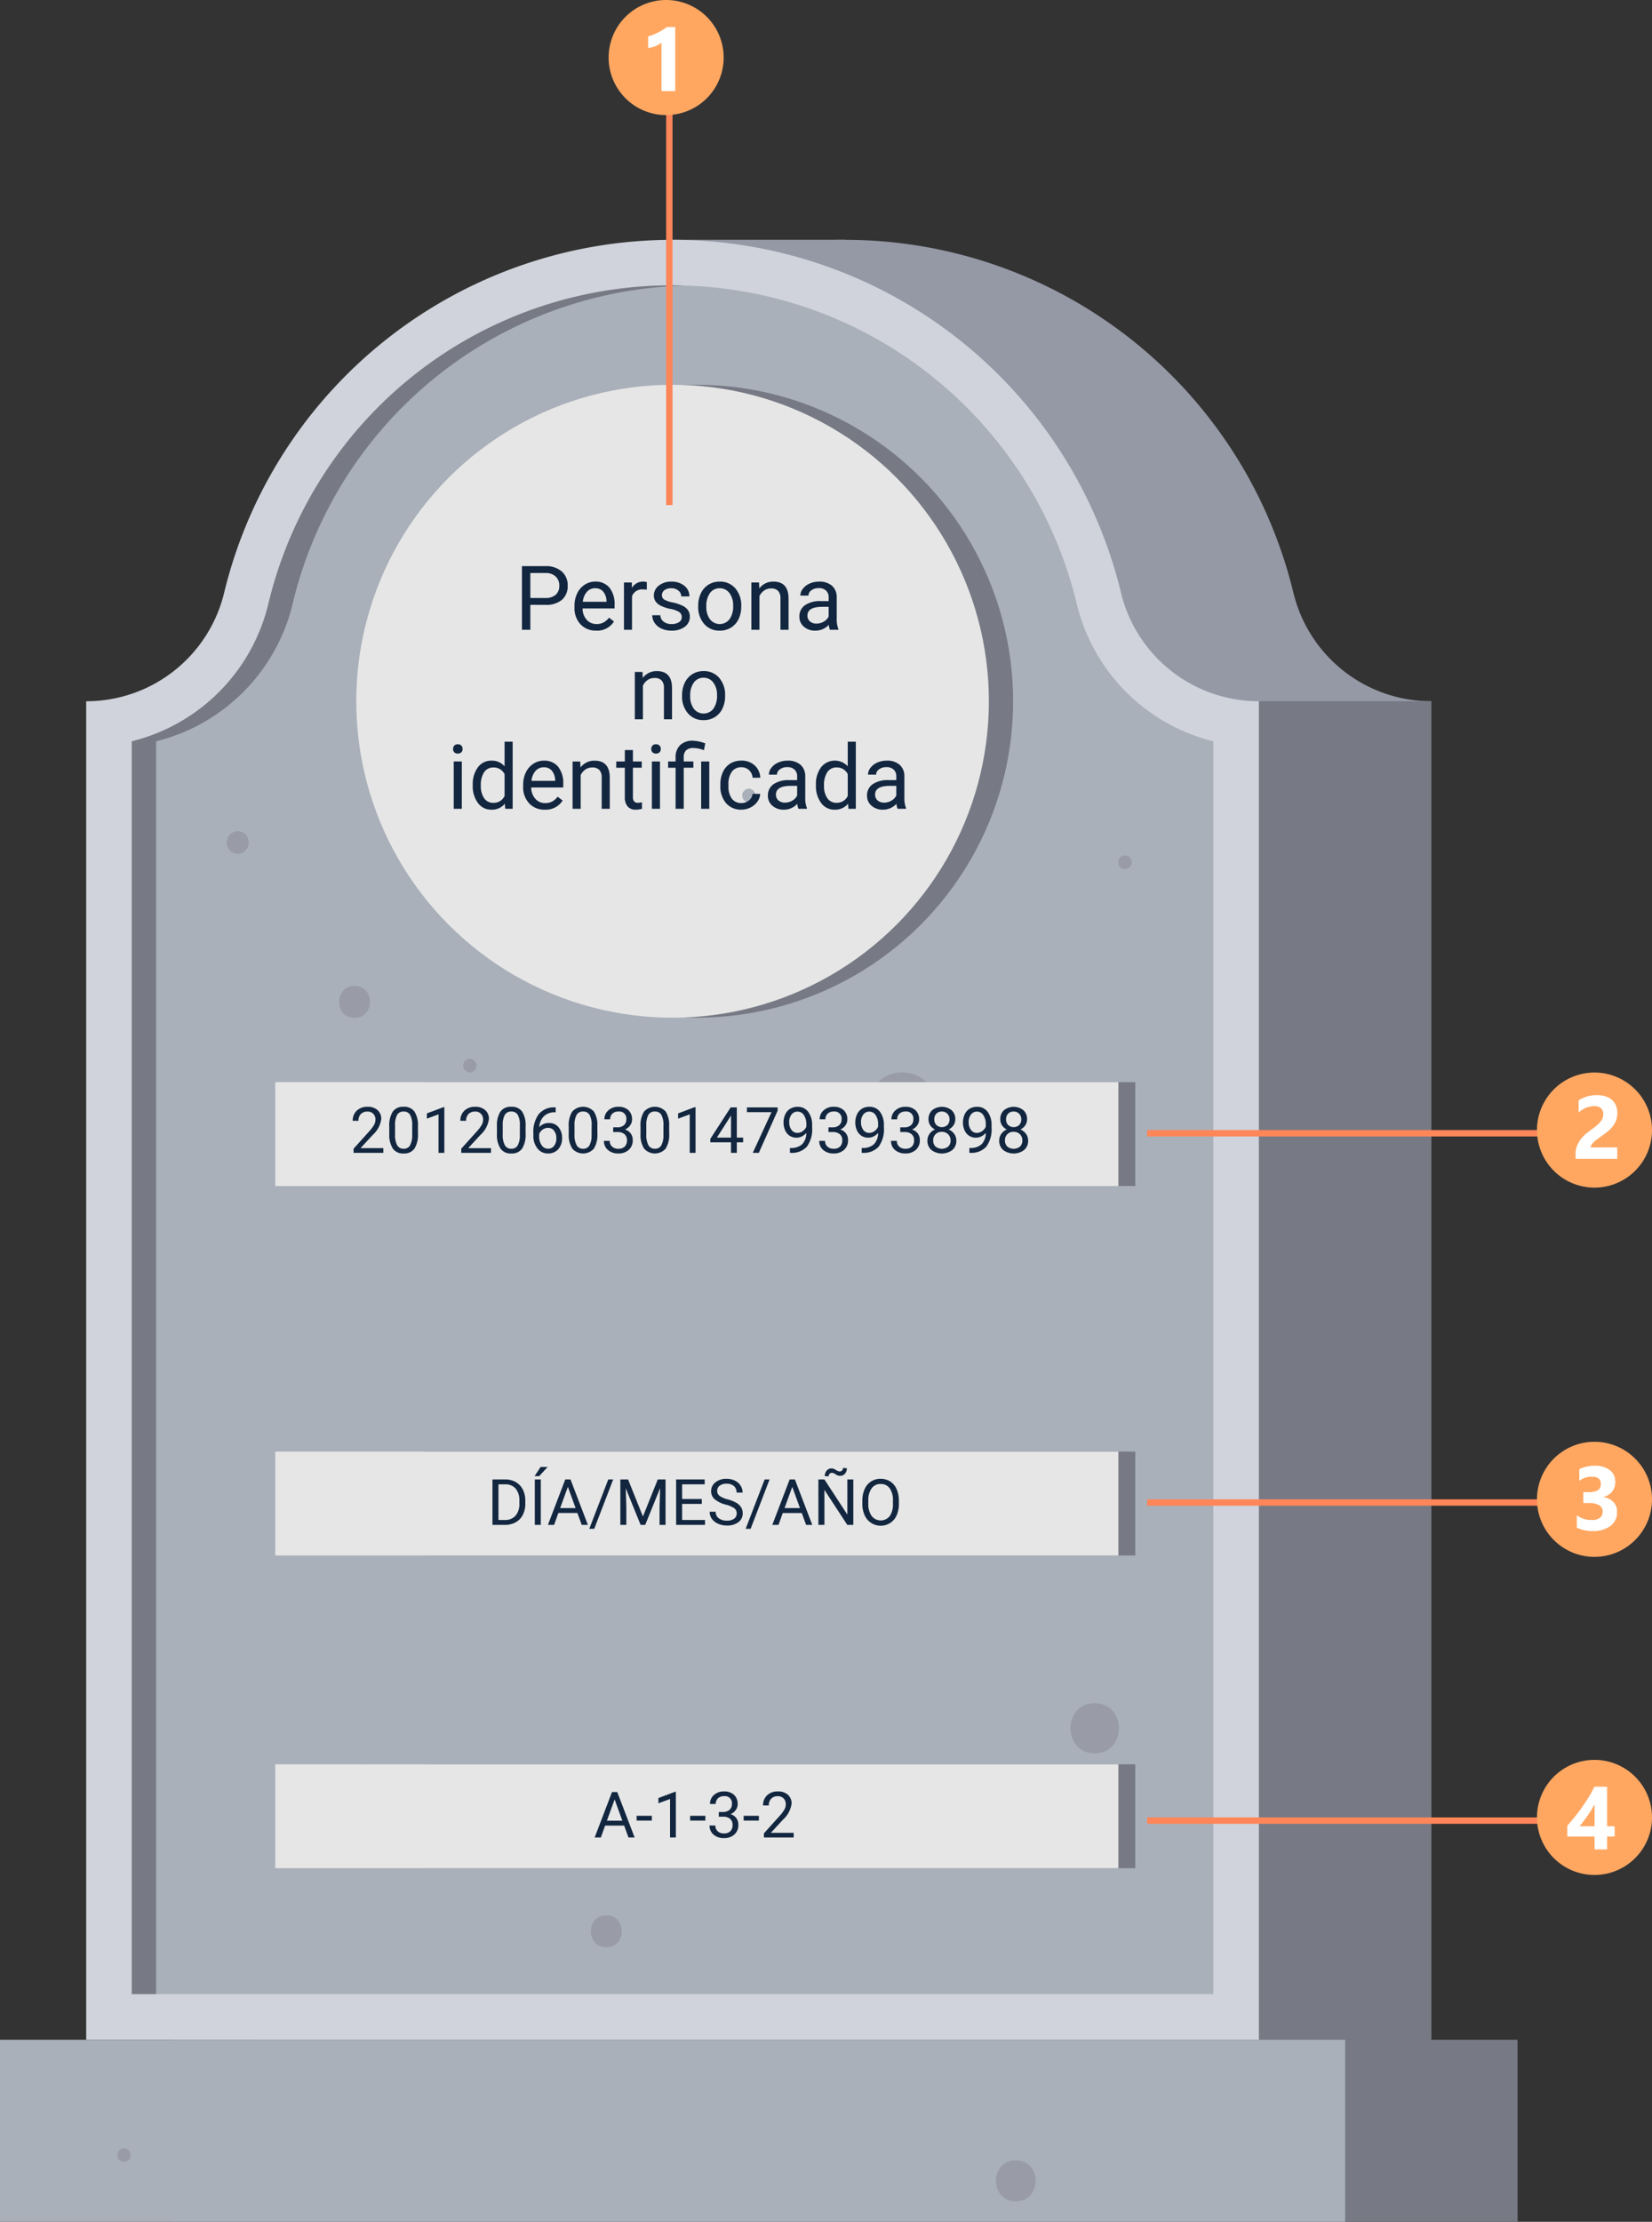 <svg xmlns="http://www.w3.org/2000/svg" width="258.5" height="347.499" viewBox="0 0 258.5 347.499">
  <rect x="0" y="0" width="258.5" height="347.499" fill="#333333" stroke="none"/>
  <g id="Grupo_70141" data-name="Grupo 70141" transform="translate(5431 8086.249)">
    <g id="Grupo_69603" data-name="Grupo 69603" transform="translate(-5779.267 -8294.325)">
      <g id="Grupo_69574" data-name="Grupo 69574" transform="translate(375.242 527.097)">
        <rect id="Rectángulo_5463" data-name="Rectángulo 5463" width="210.485" height="28.478" transform="translate(0)" fill="#777a85"/>
      </g>
      <g id="Grupo_69575" data-name="Grupo 69575" transform="translate(453.509 245.576)">
        <path id="Trazado_101954" data-name="Trazado 101954" d="M513.083,245.576H486.108v28.54h31.4Z" transform="translate(-486.108 -245.576)" fill="#9599a6"/>
      </g>
      <g id="Grupo_69576" data-name="Grupo 69576" transform="translate(388.73 245.576)">
        <path id="Trazado_101955" data-name="Trazado 101955" d="M584.773,317.752A22.182,22.182,0,0,1,563.191,300.8a72.2,72.2,0,0,0-140.347,0,22.181,22.181,0,0,1-21.581,16.954h0V527.1h183.51V317.752Z" transform="translate(-401.263 -245.576)" fill="#9599a6"/>
      </g>
      <g id="Grupo_69577" data-name="Grupo 69577" transform="translate(361.754 245.576)">
        <path id="Trazado_101956" data-name="Trazado 101956" d="M549.442,317.752A22.182,22.182,0,0,1,527.86,300.8a72.2,72.2,0,0,0-140.346,0,22.182,22.182,0,0,1-21.582,16.954h0V527.1h183.51V317.752Z" transform="translate(-365.932 -245.576)" fill="#d0d3db"/>
      </g>
      <g id="Grupo_69578" data-name="Grupo 69578" transform="translate(368.891 252.712)">
        <path id="Trazado_101957" data-name="Trazado 101957" d="M375.279,522.171V326.231a29.188,29.188,0,0,0,21.383-21.553,65.061,65.061,0,0,1,126.47,0,29.189,29.189,0,0,0,21.384,21.553v195.94Z" transform="translate(-375.279 -254.923)" fill="#a9b0ba"/>
      </g>
      <g id="Grupo_69579" data-name="Grupo 69579" transform="translate(407.812 268.257)">
        <circle id="Elipse_4640" data-name="Elipse 4640" cx="49.494" cy="49.494" r="49.494" transform="translate(0)" fill="#777a85"/>
      </g>
      <g id="Grupo_69580" data-name="Grupo 69580" transform="translate(404.015 268.258)">
        <circle id="Elipse_4641" data-name="Elipse 4641" cx="49.494" cy="49.494" r="49.494" transform="translate(0 0)" fill="#e6e6e6"/>
      </g>
      <g id="Grupo_69581" data-name="Grupo 69581" transform="translate(368.891 252.712)">
        <path id="Trazado_101958" data-name="Trazado 101958" d="M400.459,304.678A64.8,64.8,0,0,1,461.8,254.963c-.632-.018-1.263-.04-1.9-.04a64.82,64.82,0,0,0-63.235,49.755,29.188,29.188,0,0,1-21.383,21.553v195.94h3.8V326.231A29.188,29.188,0,0,0,400.459,304.678Z" transform="translate(-375.279 -254.923)" fill="#777a85"/>
      </g>
      <g id="Grupo_69582" data-name="Grupo 69582" transform="translate(545.264 317.752)">
        <rect id="Rectángulo_5464" data-name="Rectángulo 5464" width="26.975" height="209.345" transform="translate(0 0)" fill="#777a85"/>
      </g>
      <g id="Grupo_69583" data-name="Grupo 69583" transform="translate(348.267 527.097)">
        <rect id="Rectángulo_5465" data-name="Rectángulo 5465" width="210.485" height="28.478" fill="#a9b0ba"/>
      </g>
      <g id="Grupo_69585" data-name="Grupo 69585" transform="translate(414.703 435.11)">
        <rect id="Rectángulo_5467" data-name="Rectángulo 5467" width="111.207" height="16.248" transform="translate(0)" fill="#777a85"/>
      </g>
      <g id="Grupo_69587" data-name="Grupo 69587" transform="translate(391.337 435.111)">
        <rect id="Rectángulo_5469" data-name="Rectángulo 5469" width="131.931" height="16.248" transform="translate(0 0)" fill="#e6e6e6"/>
      </g>
      <g id="Grupo_69591" data-name="Grupo 69591" transform="translate(401.33 362.274)">
        <path id="Trazado_101959" data-name="Trazado 101959" d="M420.18,398.421c-3.214,0-3.22,5,0,5S423.4,398.421,420.18,398.421Z" transform="translate(-417.767 -398.421)" fill="#999ca6"/>
      </g>
      <g id="Grupo_69592" data-name="Grupo 69592" transform="translate(484.281 375.809)">
        <path id="Trazado_101960" data-name="Trazado 101960" d="M531.582,416.149c-6.888,0-6.9,10.705,0,10.705S538.481,416.149,531.582,416.149Z" transform="translate(-526.412 -416.149)" fill="#999ca6"/>
      </g>
      <g id="Grupo_69593" data-name="Grupo 69593" transform="translate(401.613 484.014)">
        <path id="Trazado_101961" data-name="Trazado 101961" d="M421.928,557.871c-5.051,0-5.06,7.85,0,7.85S426.988,557.871,421.928,557.871Z" transform="translate(-418.137 -557.871)" fill="#999ca6"/>
      </g>
      <g id="Grupo_69595" data-name="Grupo 69595" transform="translate(515.769 474.46)">
        <path id="Trazado_101963" data-name="Trazado 101963" d="M571.444,545.357c-5.051,0-5.059,7.85,0,7.85S576.5,545.357,571.444,545.357Z" transform="translate(-567.653 -545.357)" fill="#999ca6"/>
      </g>
      <g id="Grupo_69596" data-name="Grupo 69596" transform="translate(504.112 545.956)">
        <path id="Trazado_101964" data-name="Trazado 101964" d="M555.487,639c-4.133,0-4.14,6.423,0,6.423S559.627,639,555.487,639Z" transform="translate(-552.385 -638.999)" fill="#999ca6"/>
      </g>
      <g id="Grupo_69597" data-name="Grupo 69597" transform="translate(383.747 338.069)">
        <path id="Trazado_101965" data-name="Trazado 101965" d="M396.46,366.719a1.785,1.785,0,0,0,0,3.568A1.785,1.785,0,0,0,396.46,366.719Z" transform="translate(-394.737 -366.719)" fill="#999ca6"/>
      </g>
      <g id="Grupo_69598" data-name="Grupo 69598" transform="translate(440.726 507.64)">
        <path id="Trazado_101966" data-name="Trazado 101966" d="M471.778,588.815c-3.214,0-3.22,5,0,5S475,588.815,471.778,588.815Z" transform="translate(-469.365 -588.815)" fill="#999ca6"/>
      </g>
      <g id="Grupo_69599" data-name="Grupo 69599" transform="translate(366.637 544.063)">
        <path id="Trazado_101967" data-name="Trazado 101967" d="M373.362,636.519a1.071,1.071,0,0,0,0,2.141A1.071,1.071,0,0,0,373.362,636.519Z" transform="translate(-372.327 -636.519)" fill="#999ca6"/>
      </g>
      <g id="Grupo_69600" data-name="Grupo 69600" transform="translate(420.746 373.668)">
        <path id="Trazado_101968" data-name="Trazado 101968" d="M444.23,413.345a1.071,1.071,0,0,0,0,2.141A1.071,1.071,0,0,0,444.23,413.345Z" transform="translate(-443.196 -413.345)" fill="#999ca6"/>
      </g>
      <g id="Grupo_69601" data-name="Grupo 69601" transform="translate(464.412 331.426)">
        <path id="Trazado_101969" data-name="Trazado 101969" d="M501.422,358.018a1.071,1.071,0,0,0,0,2.141A1.071,1.071,0,0,0,501.422,358.018Z" transform="translate(-500.388 -358.018)" fill="#a9b0ba"/>
      </g>
      <g id="Grupo_69602" data-name="Grupo 69602" transform="translate(523.267 341.868)">
        <path id="Trazado_101970" data-name="Trazado 101970" d="M578.508,371.694a1.071,1.071,0,0,0,0,2.142A1.071,1.071,0,0,0,578.508,371.694Z" transform="translate(-577.473 -371.694)" fill="#999ca6"/>
      </g>
      <g id="Grupo_69605" data-name="Grupo 69605" transform="translate(414.703 484.015)">
        <rect id="Rectángulo_5467-2" data-name="Rectángulo 5467" width="111.207" height="16.248" transform="translate(0)" fill="#777a85"/>
      </g>
      <g id="Grupo_69604" data-name="Grupo 69604" transform="translate(391.337 484.015)">
        <rect id="Rectángulo_5469-2" data-name="Rectángulo 5469" width="131.931" height="16.248" transform="translate(0 0)" fill="#e6e6e6"/>
      </g>
      <g id="Grupo_69584" data-name="Grupo 69584" transform="translate(414.703 377.327)">
        <rect id="Rectángulo_5466" data-name="Rectángulo 5466" width="111.207" height="16.249" transform="translate(0)" fill="#777a85"/>
      </g>
      <g id="Grupo_69586" data-name="Grupo 69586" transform="translate(391.337 377.327)">
        <rect id="Rectángulo_5468" data-name="Rectángulo 5468" width="131.931" height="16.249" transform="translate(0 0)" fill="#e6e6e6"/>
      </g>
    </g>
    <path id="Trazado_104534" data-name="Trazado 104534" d="M21.248,9.1V13H19.935V3.047h3.671a3.688,3.688,0,0,1,2.56.834,2.827,2.827,0,0,1,.926,2.208,2.79,2.79,0,0,1-.906,2.232,3.853,3.853,0,0,1-2.594.783Zm0-1.073h2.358a2.358,2.358,0,0,0,1.613-.5A1.815,1.815,0,0,0,25.78,6.1a1.876,1.876,0,0,0-.561-1.424,2.209,2.209,0,0,0-1.538-.555H21.248Zm10.3,5.106a3.232,3.232,0,0,1-2.447-.988,3.666,3.666,0,0,1-.943-2.642V9.274a4.438,4.438,0,0,1,.42-1.965,3.28,3.28,0,0,1,1.176-1.354,2.956,2.956,0,0,1,1.637-.489,2.77,2.77,0,0,1,2.242.95,4.114,4.114,0,0,1,.8,2.721v.526H29.423a2.629,2.629,0,0,0,.639,1.767,2.009,2.009,0,0,0,1.555.673,2.2,2.2,0,0,0,1.135-.273,2.851,2.851,0,0,0,.813-.725l.772.6A3.106,3.106,0,0,1,31.549,13.137Zm-.157-6.631a1.687,1.687,0,0,0-1.285.557,2.708,2.708,0,0,0-.643,1.562h3.705v-.1a2.409,2.409,0,0,0-.52-1.494A1.588,1.588,0,0,0,31.392,6.506Zm8.08.232a3.79,3.79,0,0,0-.622-.048,1.667,1.667,0,0,0-1.688,1.06V13H35.9V5.6h1.23l.021.854a1.969,1.969,0,0,1,1.764-.991,1.292,1.292,0,0,1,.561.1Zm5.469,4.3a.931.931,0,0,0-.386-.8,3.718,3.718,0,0,0-1.347-.489,6.367,6.367,0,0,1-1.524-.492,2.169,2.169,0,0,1-.834-.684,1.635,1.635,0,0,1-.27-.943A1.919,1.919,0,0,1,41.349,6.1a3,3,0,0,1,1.965-.629,3.091,3.091,0,0,1,2.041.649,2.063,2.063,0,0,1,.783,1.661H44.866a1.142,1.142,0,0,0-.441-.9,1.652,1.652,0,0,0-1.111-.376,1.729,1.729,0,0,0-1.08.3.947.947,0,0,0-.39.786.767.767,0,0,0,.362.69,4.458,4.458,0,0,0,1.309.444,6.821,6.821,0,0,1,1.535.506,2.239,2.239,0,0,1,.872.708,1.74,1.74,0,0,1,.284,1.008,1.893,1.893,0,0,1-.793,1.589,3.326,3.326,0,0,1-2.058.6,3.725,3.725,0,0,1-1.572-.314,2.557,2.557,0,0,1-1.07-.878,2.117,2.117,0,0,1-.386-1.22h1.265a1.309,1.309,0,0,0,.509,1.008,1.976,1.976,0,0,0,1.254.373,2.039,2.039,0,0,0,1.152-.291A.893.893,0,0,0,44.941,11.038Zm2.577-1.8a4.369,4.369,0,0,1,.427-1.955,3.187,3.187,0,0,1,1.189-1.34,3.238,3.238,0,0,1,1.74-.472,3.119,3.119,0,0,1,2.444,1.046,4.024,4.024,0,0,1,.933,2.782v.089a4.407,4.407,0,0,1-.414,1.938,3.14,3.14,0,0,1-1.183,1.336,3.275,3.275,0,0,1-1.767.479,3.111,3.111,0,0,1-2.437-1.046,4,4,0,0,1-.933-2.769Zm1.271.15a3.164,3.164,0,0,0,.571,1.976,1.934,1.934,0,0,0,3.059-.01,3.46,3.46,0,0,0,.567-2.116,3.159,3.159,0,0,0-.578-1.972,1.836,1.836,0,0,0-1.535-.755,1.816,1.816,0,0,0-1.511.745A3.435,3.435,0,0,0,48.79,9.384ZM57.034,5.6l.041.93A2.7,2.7,0,0,1,59.29,5.467q2.345,0,2.365,2.646V13H60.39V8.105a1.7,1.7,0,0,0-.366-1.183,1.466,1.466,0,0,0-1.118-.383,1.825,1.825,0,0,0-1.08.328,2.228,2.228,0,0,0-.725.861V13H55.837V5.6ZM68.128,13a2.657,2.657,0,0,1-.178-.779,2.822,2.822,0,0,1-2.105.916,2.611,2.611,0,0,1-1.794-.619,2,2,0,0,1-.7-1.569,2.091,2.091,0,0,1,.878-1.794A4.141,4.141,0,0,1,66.7,8.516h1.23V7.935a1.42,1.42,0,0,0-.4-1.056,1.593,1.593,0,0,0-1.169-.393,1.844,1.844,0,0,0-1.135.342,1.007,1.007,0,0,0-.458.827H63.5a1.745,1.745,0,0,1,.393-1.07,2.683,2.683,0,0,1,1.066-.817,3.588,3.588,0,0,1,1.48-.3,2.924,2.924,0,0,1,2,.639,2.306,2.306,0,0,1,.752,1.76v3.4a4.162,4.162,0,0,0,.26,1.62V13Zm-2.1-.964a2.223,2.223,0,0,0,1.128-.308,1.861,1.861,0,0,0,.772-.8V9.411h-.991q-2.324,0-2.324,1.36a1.151,1.151,0,0,0,.4.93A1.524,1.524,0,0,0,66.03,12.036ZM38.8,19.6l.041.93a2.7,2.7,0,0,1,2.215-1.066q2.345,0,2.365,2.646V27H42.155V22.105a1.7,1.7,0,0,0-.366-1.183,1.466,1.466,0,0,0-1.118-.383,1.825,1.825,0,0,0-1.08.328,2.228,2.228,0,0,0-.725.861V27H37.6V19.6Zm6.193,3.63a4.369,4.369,0,0,1,.427-1.955,3.187,3.187,0,0,1,1.189-1.34,3.238,3.238,0,0,1,1.74-.472,3.119,3.119,0,0,1,2.444,1.046,4.024,4.024,0,0,1,.933,2.782v.089a4.407,4.407,0,0,1-.414,1.938,3.14,3.14,0,0,1-1.183,1.336,3.275,3.275,0,0,1-1.767.479,3.111,3.111,0,0,1-2.437-1.046,4,4,0,0,1-.933-2.769Zm1.271.15a3.164,3.164,0,0,0,.571,1.976,1.934,1.934,0,0,0,3.059-.01,3.46,3.46,0,0,0,.567-2.116,3.159,3.159,0,0,0-.578-1.972,1.836,1.836,0,0,0-1.535-.755,1.816,1.816,0,0,0-1.511.745A3.434,3.434,0,0,0,46.264,23.384ZM10.525,41H9.261V33.6h1.265ZM9.158,31.642a.755.755,0,0,1,.188-.52A.706.706,0,0,1,9.9,30.91a.717.717,0,0,1,.561.212.747.747,0,0,1,.191.52.722.722,0,0,1-.191.513.73.73,0,0,1-.561.205.718.718,0,0,1-.557-.205A.73.73,0,0,1,9.158,31.642Zm3.083,5.6a4.333,4.333,0,0,1,.807-2.738,2.551,2.551,0,0,1,2.112-1.036,2.565,2.565,0,0,1,2.058.889V30.5h1.265V41H17.32l-.062-.793a2.575,2.575,0,0,1-2.112.93,2.526,2.526,0,0,1-2.1-1.053,4.382,4.382,0,0,1-.81-2.748Zm1.265.144a3.281,3.281,0,0,0,.52,1.969,1.68,1.68,0,0,0,1.436.711,1.845,1.845,0,0,0,1.757-1.08v-3.4a1.859,1.859,0,0,0-1.743-1.046,1.687,1.687,0,0,0-1.449.718A3.612,3.612,0,0,0,13.506,37.384Zm10.008,3.753a3.232,3.232,0,0,1-2.447-.988,3.666,3.666,0,0,1-.943-2.642v-.232a4.438,4.438,0,0,1,.42-1.965,3.28,3.28,0,0,1,1.176-1.354,2.956,2.956,0,0,1,1.637-.489,2.77,2.77,0,0,1,2.242.95,4.114,4.114,0,0,1,.8,2.721v.526H21.388a2.629,2.629,0,0,0,.639,1.767,2.009,2.009,0,0,0,1.555.673,2.2,2.2,0,0,0,1.135-.273,2.851,2.851,0,0,0,.813-.725l.772.6A3.106,3.106,0,0,1,23.514,41.137Zm-.157-6.631a1.687,1.687,0,0,0-1.285.557,2.708,2.708,0,0,0-.643,1.562h3.705v-.1a2.409,2.409,0,0,0-.52-1.494A1.588,1.588,0,0,0,23.356,34.506Zm5.7-.9.041.93a2.7,2.7,0,0,1,2.215-1.066q2.345,0,2.365,2.646V41H32.414V36.105a1.7,1.7,0,0,0-.366-1.183,1.466,1.466,0,0,0-1.118-.383,1.825,1.825,0,0,0-1.08.328,2.228,2.228,0,0,0-.725.861V41H27.861V33.6ZM37.3,31.813V33.6h1.381v.978H37.3v4.593a1.027,1.027,0,0,0,.185.667.777.777,0,0,0,.629.222,3.062,3.062,0,0,0,.6-.082V41a3.688,3.688,0,0,1-.971.136,1.575,1.575,0,0,1-1.278-.513,2.2,2.2,0,0,1-.431-1.456V34.581H34.69V33.6h1.347V31.813ZM41.533,41H40.269V33.6h1.265Zm-1.367-9.358a.755.755,0,0,1,.188-.52.706.706,0,0,1,.557-.212.717.717,0,0,1,.561.212.747.747,0,0,1,.191.52.722.722,0,0,1-.191.513.73.73,0,0,1-.561.205.718.718,0,0,1-.557-.205A.73.73,0,0,1,40.166,31.642ZM43.98,41V34.581H42.812V33.6H43.98v-.629a2.57,2.57,0,0,1,.708-1.928,2.744,2.744,0,0,1,2-.69,6.021,6.021,0,0,1,1.935.417L48.41,31.84a4.382,4.382,0,0,0-1.627-.342,1.592,1.592,0,0,0-1.172.366,1.508,1.508,0,0,0-.359,1.1V33.6h1.511v.978H45.252V41Zm5.271,0H47.979V33.6h1.271Zm5.024-.9a1.822,1.822,0,0,0,1.183-.41,1.443,1.443,0,0,0,.561-1.025h1.2a2.293,2.293,0,0,1-.437,1.21,2.881,2.881,0,0,1-1.077.916,3.107,3.107,0,0,1-1.425.342,3.047,3.047,0,0,1-2.4-1.008,4.016,4.016,0,0,1-.892-2.758v-.212a4.453,4.453,0,0,1,.4-1.921,3.02,3.02,0,0,1,1.138-1.306,3.233,3.233,0,0,1,1.753-.465,2.966,2.966,0,0,1,2.068.745,2.663,2.663,0,0,1,.878,1.935h-1.2a1.743,1.743,0,0,0-.543-1.179,1.691,1.691,0,0,0-1.207-.461,1.77,1.77,0,0,0-1.494.694,3.259,3.259,0,0,0-.53,2.006v.239a3.194,3.194,0,0,0,.526,1.969A1.779,1.779,0,0,0,54.275,40.1ZM63.2,41a2.657,2.657,0,0,1-.178-.779,2.822,2.822,0,0,1-2.105.916,2.611,2.611,0,0,1-1.794-.619,2,2,0,0,1-.7-1.569,2.091,2.091,0,0,1,.878-1.794,4.142,4.142,0,0,1,2.471-.639H63v-.581a1.42,1.42,0,0,0-.4-1.056,1.593,1.593,0,0,0-1.169-.393,1.844,1.844,0,0,0-1.135.342,1.007,1.007,0,0,0-.458.827H58.575a1.745,1.745,0,0,1,.393-1.07,2.683,2.683,0,0,1,1.066-.817,3.588,3.588,0,0,1,1.48-.3,2.924,2.924,0,0,1,2,.639,2.306,2.306,0,0,1,.752,1.76v3.4a4.162,4.162,0,0,0,.26,1.62V41Zm-2.1-.964a2.223,2.223,0,0,0,1.128-.308,1.861,1.861,0,0,0,.772-.8V37.411h-.991q-2.324,0-2.324,1.36a1.151,1.151,0,0,0,.4.93A1.524,1.524,0,0,0,61.1,40.036Zm4.84-2.8a4.333,4.333,0,0,1,.807-2.738,2.745,2.745,0,0,1,4.17-.147V30.5h1.265V41H71.023l-.062-.793a2.575,2.575,0,0,1-2.112.93,2.526,2.526,0,0,1-2.1-1.053,4.382,4.382,0,0,1-.81-2.748Zm1.265.144a3.281,3.281,0,0,0,.52,1.969,1.68,1.68,0,0,0,1.436.711,1.845,1.845,0,0,0,1.757-1.08v-3.4a1.859,1.859,0,0,0-1.743-1.046,1.687,1.687,0,0,0-1.449.718A3.612,3.612,0,0,0,67.209,37.384ZM78.714,41a2.657,2.657,0,0,1-.178-.779,2.822,2.822,0,0,1-2.105.916,2.611,2.611,0,0,1-1.794-.619,2,2,0,0,1-.7-1.569,2.091,2.091,0,0,1,.878-1.794,4.142,4.142,0,0,1,2.471-.639h1.23v-.581a1.42,1.42,0,0,0-.4-1.056,1.593,1.593,0,0,0-1.169-.393,1.844,1.844,0,0,0-1.135.342,1.007,1.007,0,0,0-.458.827H74.086a1.745,1.745,0,0,1,.393-1.07,2.683,2.683,0,0,1,1.066-.817,3.588,3.588,0,0,1,1.48-.3,2.924,2.924,0,0,1,2,.639,2.306,2.306,0,0,1,.752,1.76v3.4a4.162,4.162,0,0,0,.26,1.62V41Zm-2.1-.964a2.223,2.223,0,0,0,1.128-.308,1.861,1.861,0,0,0,.772-.8V37.411h-.991q-2.324,0-2.324,1.36a1.151,1.151,0,0,0,.4.93A1.524,1.524,0,0,0,76.615,40.036Z" transform="translate(-5369.264 -8000.75)" fill="#12263f"/>
    <path id="Trazado_104539" data-name="Trazado 104539" d="M24.323,10V2.891H26.33a3.231,3.231,0,0,1,1.641.41,2.774,2.774,0,0,1,1.1,1.167,3.8,3.8,0,0,1,.393,1.738V6.66a3.812,3.812,0,0,1-.388,1.763,2.731,2.731,0,0,1-1.108,1.162A3.436,3.436,0,0,1,26.291,10Zm.938-6.343V9.233h.986a2.146,2.146,0,0,0,1.687-.674,2.786,2.786,0,0,0,.6-1.921V6.223a2.831,2.831,0,0,0-.569-1.884,2.024,2.024,0,0,0-1.614-.682ZM31.886,10h-.937V2.891h.938ZM31.857.938h1.094L31.642,2.373l-.728,0Zm5.757,7.2H34.635L33.966,10H33l2.715-7.109h.82L39.254,10h-.962Zm-2.7-.767h2.417L36.125,4.048ZM40.25,10.61h-.776l2.969-7.72h.771Zm5.293-7.72,2.324,5.8,2.324-5.8h1.216V10H50.47V7.231l.088-2.988L48.224,10h-.718L45.177,4.258l.093,2.974V10h-.937V2.891ZM57.082,6.714H54v2.52H57.58V10H53.063V2.891h4.468v.767H54v2.29h3.081Zm3.76.117a4.408,4.408,0,0,1-1.755-.852,1.628,1.628,0,0,1-.549-1.248,1.72,1.72,0,0,1,.671-1.389,2.668,2.668,0,0,1,1.746-.549,2.913,2.913,0,0,1,1.306.283,2.148,2.148,0,0,1,.889.781,2,2,0,0,1,.315,1.089h-.942a1.3,1.3,0,0,0-.41-1.017,1.668,1.668,0,0,0-1.157-.37,1.708,1.708,0,0,0-1.082.306,1.02,1.02,0,0,0-.388.849.918.918,0,0,0,.369.736A3.616,3.616,0,0,0,61.107,6a5.823,5.823,0,0,1,1.387.55,2.1,2.1,0,0,1,.742.7,1.788,1.788,0,0,1,.242.942A1.661,1.661,0,0,1,62.8,9.578a2.873,2.873,0,0,1-1.8.52,3.342,3.342,0,0,1-1.367-.281,2.3,2.3,0,0,1-.979-.769,1.877,1.877,0,0,1-.344-1.108h.942a1.224,1.224,0,0,0,.476,1.018A2,2,0,0,0,61,9.331a1.843,1.843,0,0,0,1.138-.3.983.983,0,0,0,.4-.825.965.965,0,0,0-.366-.808A4.222,4.222,0,0,0,60.841,6.831Zm3.877,3.779h-.776l2.969-7.72h.771ZM72.726,8.14H69.748L69.079,10h-.967l2.715-7.109h.82L74.367,10H73.4Zm-2.7-.767h2.417L71.237,4.048ZM80.788,10h-.942L76.266,4.521V10h-.942V2.891h.942l3.589,5.5v-5.5h.933ZM79.777,1.143a1.214,1.214,0,0,1-.3.854.975.975,0,0,1-.75.327,1.1,1.1,0,0,1-.347-.049,1.87,1.87,0,0,1-.383-.2,1.66,1.66,0,0,0-.342-.183.836.836,0,0,0-.242-.032.448.448,0,0,0-.342.154.558.558,0,0,0-.142.393l-.605-.034a1.274,1.274,0,0,1,.3-.864.947.947,0,0,1,.75-.342.91.91,0,0,1,.308.049,2.242,2.242,0,0,1,.371.19,2.184,2.184,0,0,0,.359.186.824.824,0,0,0,.276.044.437.437,0,0,0,.349-.166.582.582,0,0,0,.139-.386Zm8.145,5.532A4.4,4.4,0,0,1,87.57,8.5a2.663,2.663,0,0,1-1,1.189,2.749,2.749,0,0,1-4-1.179,4.22,4.22,0,0,1-.369-1.77V6.226a4.346,4.346,0,0,1,.356-1.812,2.636,2.636,0,0,1,2.5-1.621,2.756,2.756,0,0,1,1.506.413,2.658,2.658,0,0,1,1,1.2,4.419,4.419,0,0,1,.352,1.824Zm-.933-.459a3.188,3.188,0,0,0-.508-1.941A1.675,1.675,0,0,0,85.06,3.6a1.657,1.657,0,0,0-1.4.676,3.122,3.122,0,0,0-.525,1.877v.522A3.192,3.192,0,0,0,83.651,8.6a1.805,1.805,0,0,0,2.825.039,3.174,3.174,0,0,0,.513-1.9Z" transform="translate(-5378.264 -7857.75)" fill="#12263f"/>
    <path id="Trazado_104540" data-name="Trazado 104540" d="M44.928,8.14H41.95L41.281,10h-.967l2.715-7.109h.82L46.569,10h-.962Zm-2.7-.767H44.65L43.439,4.048Zm7.031-.024H46.881V6.611h2.383ZM53.019,10h-.908V3.979l-1.821.669v-.82l2.588-.972h.142Zm4.619-2.651H55.255V6.611h2.383Zm2.1-1.343h.679a1.492,1.492,0,0,0,1.006-.337,1.126,1.126,0,0,0,.366-.884,1.1,1.1,0,0,0-1.245-1.25,1.3,1.3,0,0,0-.935.334,1.171,1.171,0,0,0-.349.886h-.9a1.814,1.814,0,0,1,.618-1.4,2.25,2.25,0,0,1,1.57-.559,2.224,2.224,0,0,1,1.577.532A1.923,1.923,0,0,1,62.692,4.8a1.561,1.561,0,0,1-.3.9,1.813,1.813,0,0,1-.818.649,1.747,1.747,0,0,1,.906.615,1.709,1.709,0,0,1,.32,1.05,1.939,1.939,0,0,1-.625,1.519,2.34,2.34,0,0,1-1.626.562,2.4,2.4,0,0,1-1.628-.542,1.8,1.8,0,0,1-.627-1.431H59.2a1.162,1.162,0,0,0,.366.9,1.393,1.393,0,0,0,.981.337,1.367,1.367,0,0,0,1-.342,1.317,1.317,0,0,0,.347-.981,1.2,1.2,0,0,0-.381-.952,1.659,1.659,0,0,0-1.1-.342h-.679Zm6.274,1.343H63.629V6.611h2.383ZM71.457,10H66.8V9.351l2.461-2.734a5.846,5.846,0,0,0,.754-1.008,1.683,1.683,0,0,0,.208-.8,1.276,1.276,0,0,0-.337-.913,1.178,1.178,0,0,0-.9-.356,1.4,1.4,0,0,0-1.047.383,1.464,1.464,0,0,0-.374,1.067h-.9A2.1,2.1,0,0,1,67.294,3.4a2.344,2.344,0,0,1,1.692-.605,2.252,2.252,0,0,1,1.567.52A1.774,1.774,0,0,1,71.129,4.7a4.067,4.067,0,0,1-1.338,2.5l-1.9,2.065h3.569Z" transform="translate(-5378.264 -7808.858)" fill="#12263f"/>
    <path id="Trazado_104541" data-name="Trazado 104541" d="M0,0H70" transform="translate(-5251.5 -7801.5)" fill="none" stroke="#ff8658" stroke-width="1"/>
    <path id="Trazado_104542" data-name="Trazado 104542" d="M0,0H70" transform="translate(-5251.5 -7851.25)" fill="none" stroke="#ff8658" stroke-width="1"/>
    <path id="Trazado_104543" data-name="Trazado 104543" d="M0,0H70" transform="translate(-5251.5 -7909)" fill="none" stroke="#ff8658" stroke-width="1"/>
    <path id="Trazado_104535" data-name="Trazado 104535" d="M0,0H70" transform="translate(-5326.264 -8007.249) rotate(-90)" fill="none" stroke="#ff8658" stroke-width="1"/>
    <path id="Trazado_104544" data-name="Trazado 104544" d="M9,0A9,9,0,1,1,0,9,9,9,0,0,1,9,0Z" transform="translate(-5190.5 -7811)" fill="#ffa761"/>
    <path id="Trazado_104545" data-name="Trazado 104545" d="M9,0A9,9,0,1,1,0,9,9,9,0,0,1,9,0Z" transform="translate(-5190.5 -7860.75)" fill="#ffa761"/>
    <path id="Trazado_104546" data-name="Trazado 104546" d="M9,0A9,9,0,1,1,0,9,9,9,0,0,1,9,0Z" transform="translate(-5190.5 -7918.5)" fill="#ffa761"/>
    <path id="Trazado_104536" data-name="Trazado 104536" d="M9,0A9,9,0,1,1,0,9,9,9,0,0,1,9,0Z" transform="translate(-5335.764 -8068.249) rotate(-90)" fill="#ffa761"/>
    <path id="Trazado_104537" data-name="Trazado 104537" d="M5.249,10H.591V9.351L3.052,6.616a5.847,5.847,0,0,0,.754-1.008,1.683,1.683,0,0,0,.208-.8,1.276,1.276,0,0,0-.337-.913,1.178,1.178,0,0,0-.9-.356,1.4,1.4,0,0,0-1.047.383,1.464,1.464,0,0,0-.374,1.067h-.9A2.1,2.1,0,0,1,1.086,3.4a2.344,2.344,0,0,1,1.692-.605,2.252,2.252,0,0,1,1.567.52A1.774,1.774,0,0,1,4.922,4.7,4.067,4.067,0,0,1,3.584,7.2L1.68,9.263H5.249Zm5.415-3.032a4.131,4.131,0,0,1-.542,2.358,1.928,1.928,0,0,1-1.694.771,1.942,1.942,0,0,1-1.685-.754A3.921,3.921,0,0,1,6.177,7.09V5.884a4.039,4.039,0,0,1,.542-2.329,1.942,1.942,0,0,1,1.7-.762,1.96,1.96,0,0,1,1.689.735A3.9,3.9,0,0,1,10.664,5.8Zm-.9-1.235A3.31,3.31,0,0,0,9.438,4.06a1.109,1.109,0,0,0-1.021-.525,1.1,1.1,0,0,0-1.011.522A3.232,3.232,0,0,0,7.08,5.664V7.109a3.363,3.363,0,0,0,.334,1.7,1.107,1.107,0,0,0,1.013.549,1.092,1.092,0,0,0,.994-.518,3.241,3.241,0,0,0,.339-1.631ZM14.79,10h-.908V3.979l-1.821.669v-.82l2.588-.972h.142Zm7.3,0H17.437V9.351L19.9,6.616a5.846,5.846,0,0,0,.754-1.008,1.683,1.683,0,0,0,.208-.8,1.276,1.276,0,0,0-.337-.913,1.178,1.178,0,0,0-.9-.356,1.4,1.4,0,0,0-1.047.383A1.464,1.464,0,0,0,18.2,4.985h-.9A2.1,2.1,0,0,1,17.932,3.4a2.344,2.344,0,0,1,1.692-.605,2.252,2.252,0,0,1,1.567.52A1.774,1.774,0,0,1,21.768,4.7,4.067,4.067,0,0,1,20.43,7.2l-1.9,2.065h3.569ZM27.51,6.968a4.131,4.131,0,0,1-.542,2.358,1.928,1.928,0,0,1-1.694.771,1.942,1.942,0,0,1-1.685-.754,3.921,3.921,0,0,1-.566-2.253V5.884a4.039,4.039,0,0,1,.542-2.329,1.942,1.942,0,0,1,1.7-.762,1.96,1.96,0,0,1,1.689.735A3.9,3.9,0,0,1,27.51,5.8Zm-.9-1.235a3.31,3.31,0,0,0-.322-1.672,1.109,1.109,0,0,0-1.021-.525,1.1,1.1,0,0,0-1.011.522,3.232,3.232,0,0,0-.327,1.606V7.109a3.363,3.363,0,0,0,.334,1.7,1.107,1.107,0,0,0,1.013.549,1.092,1.092,0,0,0,.994-.518,3.241,3.241,0,0,0,.339-1.631Zm5.605-2.847v.767h-.166a2.378,2.378,0,0,0-1.68.625,2.6,2.6,0,0,0-.723,1.7,1.928,1.928,0,0,1,1.533-.645,1.844,1.844,0,0,1,1.482.654,2.524,2.524,0,0,1,.554,1.689,2.516,2.516,0,0,1-.6,1.758,2.06,2.06,0,0,1-1.6.659,2.029,2.029,0,0,1-1.655-.784,3.106,3.106,0,0,1-.635-2.019V6.948a4.68,4.68,0,0,1,.837-3,3.075,3.075,0,0,1,2.493-1.062Zm-1.187,3.2a1.518,1.518,0,0,0-1.4.977V7.4a2.332,2.332,0,0,0,.4,1.416,1.185,1.185,0,0,0,.986.537A1.148,1.148,0,0,0,31.97,8.9a1.864,1.864,0,0,0,.349-1.177,1.865,1.865,0,0,0-.354-1.184A1.135,1.135,0,0,0,31.025,6.089Zm7.715.879A4.131,4.131,0,0,1,38.2,9.326a2.252,2.252,0,0,1-3.379.017,3.921,3.921,0,0,1-.566-2.253V5.884a4.039,4.039,0,0,1,.542-2.329,2.293,2.293,0,0,1,3.389-.027A3.9,3.9,0,0,1,38.74,5.8Zm-.9-1.235a3.31,3.31,0,0,0-.322-1.672,1.109,1.109,0,0,0-1.021-.525,1.1,1.1,0,0,0-1.011.522,3.232,3.232,0,0,0-.327,1.606V7.109a3.363,3.363,0,0,0,.334,1.7A1.107,1.107,0,0,0,36.5,9.36a1.092,1.092,0,0,0,.994-.518,3.241,3.241,0,0,0,.339-1.631Zm3.374.273h.679A1.492,1.492,0,0,0,42.9,5.669a1.126,1.126,0,0,0,.366-.884,1.1,1.1,0,0,0-1.245-1.25,1.3,1.3,0,0,0-.935.334,1.171,1.171,0,0,0-.349.886h-.9a1.814,1.814,0,0,1,.618-1.4,2.25,2.25,0,0,1,1.57-.559,2.224,2.224,0,0,1,1.577.532A1.923,1.923,0,0,1,44.165,4.8a1.561,1.561,0,0,1-.3.9,1.813,1.813,0,0,1-.818.649,1.747,1.747,0,0,1,.906.615,1.709,1.709,0,0,1,.32,1.05,1.939,1.939,0,0,1-.625,1.519,2.34,2.34,0,0,1-1.626.562,2.4,2.4,0,0,1-1.628-.542,1.8,1.8,0,0,1-.627-1.431h.908a1.162,1.162,0,0,0,.366.9,1.393,1.393,0,0,0,.981.337,1.367,1.367,0,0,0,1-.342,1.317,1.317,0,0,0,.347-.981,1.2,1.2,0,0,0-.381-.952,1.659,1.659,0,0,0-1.1-.342h-.679Zm8.76.962a4.131,4.131,0,0,1-.542,2.358,2.252,2.252,0,0,1-3.379.017,3.921,3.921,0,0,1-.566-2.253V5.884a4.039,4.039,0,0,1,.542-2.329,2.293,2.293,0,0,1,3.389-.027A3.9,3.9,0,0,1,49.971,5.8Zm-.9-1.235a3.31,3.31,0,0,0-.322-1.672,1.109,1.109,0,0,0-1.021-.525,1.1,1.1,0,0,0-1.011.522,3.232,3.232,0,0,0-.327,1.606V7.109a3.363,3.363,0,0,0,.334,1.7,1.107,1.107,0,0,0,1.013.549,1.092,1.092,0,0,0,.994-.518,3.241,3.241,0,0,0,.339-1.631ZM54.1,10h-.908V3.979l-1.821.669v-.82l2.588-.972H54.1Zm6.46-2.388h.986V8.35h-.986V10h-.908V8.35H56.411V7.817l3.184-4.927h.962Zm-3.12,0h2.212V4.126l-.107.2ZM66.948,3.4,64,10h-.947l2.935-6.367H62.144V2.891h4.8Zm4.487,3.477a2.21,2.21,0,0,1-.676.542,1.835,1.835,0,0,1-.862.205,1.894,1.894,0,0,1-1.072-.3,1.968,1.968,0,0,1-.706-.852,2.9,2.9,0,0,1-.249-1.213,2.96,2.96,0,0,1,.271-1.284,1.991,1.991,0,0,1,.769-.874,2.193,2.193,0,0,1,1.162-.3,1.985,1.985,0,0,1,1.663.789,3.44,3.44,0,0,1,.608,2.151V6a4.6,4.6,0,0,1-.82,3.03A3.152,3.152,0,0,1,69.048,10h-.176V9.238h.19a2.487,2.487,0,0,0,1.719-.582A2.5,2.5,0,0,0,71.436,6.875Zm-1.392,0a1.4,1.4,0,0,0,.837-.278,1.641,1.641,0,0,0,.559-.688V5.547A2.486,2.486,0,0,0,71.055,4.1,1.179,1.179,0,0,0,69.121,4a1.883,1.883,0,0,0-.361,1.2,1.96,1.96,0,0,0,.349,1.2A1.105,1.105,0,0,0,70.044,6.875ZM74.9,6.006h.679a1.492,1.492,0,0,0,1.006-.337,1.126,1.126,0,0,0,.366-.884,1.1,1.1,0,0,0-1.245-1.25,1.3,1.3,0,0,0-.935.334,1.171,1.171,0,0,0-.349.886h-.9a1.814,1.814,0,0,1,.618-1.4,2.25,2.25,0,0,1,1.57-.559,2.224,2.224,0,0,1,1.577.532A1.923,1.923,0,0,1,77.856,4.8a1.561,1.561,0,0,1-.3.9,1.813,1.813,0,0,1-.818.649,1.747,1.747,0,0,1,.906.615,1.709,1.709,0,0,1,.32,1.05,1.939,1.939,0,0,1-.625,1.519,2.34,2.34,0,0,1-1.626.562,2.4,2.4,0,0,1-1.628-.542,1.8,1.8,0,0,1-.627-1.431h.908a1.162,1.162,0,0,0,.366.9,1.393,1.393,0,0,0,.981.337,1.367,1.367,0,0,0,1-.342,1.317,1.317,0,0,0,.347-.981,1.2,1.2,0,0,0-.381-.952,1.659,1.659,0,0,0-1.1-.342H74.9Zm7.764.869a2.21,2.21,0,0,1-.676.542,1.835,1.835,0,0,1-.862.205,1.894,1.894,0,0,1-1.072-.3,1.968,1.968,0,0,1-.706-.852A2.9,2.9,0,0,1,79.1,5.254a2.96,2.96,0,0,1,.271-1.284,1.991,1.991,0,0,1,.769-.874,2.193,2.193,0,0,1,1.162-.3,1.985,1.985,0,0,1,1.663.789,3.44,3.44,0,0,1,.608,2.151V6a4.6,4.6,0,0,1-.82,3.03A3.152,3.152,0,0,1,80.278,10H80.1V9.238h.19a2.487,2.487,0,0,0,1.719-.582A2.5,2.5,0,0,0,82.666,6.875Zm-1.392,0a1.4,1.4,0,0,0,.837-.278,1.641,1.641,0,0,0,.559-.688V5.547A2.486,2.486,0,0,0,82.285,4.1,1.179,1.179,0,0,0,80.352,4a1.883,1.883,0,0,0-.361,1.2,1.96,1.96,0,0,0,.349,1.2A1.105,1.105,0,0,0,81.274,6.875Zm4.858-.869h.679a1.492,1.492,0,0,0,1.006-.337,1.126,1.126,0,0,0,.366-.884,1.1,1.1,0,0,0-1.245-1.25A1.3,1.3,0,0,0,86,3.87a1.171,1.171,0,0,0-.349.886h-.9a1.814,1.814,0,0,1,.618-1.4,2.25,2.25,0,0,1,1.57-.559,2.224,2.224,0,0,1,1.577.532A1.923,1.923,0,0,1,89.087,4.8a1.561,1.561,0,0,1-.3.9,1.813,1.813,0,0,1-.818.649,1.747,1.747,0,0,1,.906.615,1.709,1.709,0,0,1,.32,1.05,1.939,1.939,0,0,1-.625,1.519,2.34,2.34,0,0,1-1.626.562,2.4,2.4,0,0,1-1.628-.542,1.8,1.8,0,0,1-.627-1.431H85.6a1.162,1.162,0,0,0,.366.9,1.393,1.393,0,0,0,.981.337,1.367,1.367,0,0,0,1-.342,1.317,1.317,0,0,0,.347-.981,1.2,1.2,0,0,0-.381-.952,1.659,1.659,0,0,0-1.1-.342h-.679Zm8.613-1.26a1.651,1.651,0,0,1-.281.947,1.91,1.91,0,0,1-.759.649,2.038,2.038,0,0,1,.881.7,1.757,1.757,0,0,1,.325,1.04,1.858,1.858,0,0,1-.623,1.47,2.73,2.73,0,0,1-3.281,0,1.866,1.866,0,0,1-.618-1.467,1.81,1.81,0,0,1,.315-1.04,1.96,1.96,0,0,1,.872-.7,1.863,1.863,0,0,1-.747-.649,1.674,1.674,0,0,1-.273-.942,1.838,1.838,0,0,1,.576-1.426,2.447,2.447,0,0,1,3.035,0A1.834,1.834,0,0,1,94.746,4.746Zm-.737,3.315a1.31,1.31,0,0,0-.378-.972,1.342,1.342,0,0,0-.989-.376,1.271,1.271,0,0,0-1.348,1.348,1.262,1.262,0,0,0,.359.952,1.6,1.6,0,0,0,1.995,0A1.259,1.259,0,0,0,94.009,8.062ZM92.651,3.535a1.166,1.166,0,0,0-.862.33,1.211,1.211,0,0,0-.33.9,1.2,1.2,0,0,0,.325.876,1.29,1.29,0,0,0,1.733,0,1.2,1.2,0,0,0,.325-.876,1.205,1.205,0,0,0-.337-.884A1.149,1.149,0,0,0,92.651,3.535Zm6.86,3.34a2.21,2.21,0,0,1-.676.542,1.835,1.835,0,0,1-.862.205,1.894,1.894,0,0,1-1.072-.3,1.968,1.968,0,0,1-.706-.852,2.9,2.9,0,0,1-.249-1.213,2.96,2.96,0,0,1,.271-1.284,1.991,1.991,0,0,1,.769-.874,2.193,2.193,0,0,1,1.162-.3,1.985,1.985,0,0,1,1.663.789,3.44,3.44,0,0,1,.608,2.151V6a4.6,4.6,0,0,1-.82,3.03A3.152,3.152,0,0,1,97.124,10h-.176V9.238h.19a2.487,2.487,0,0,0,1.719-.582A2.5,2.5,0,0,0,99.512,6.875Zm-1.392,0a1.4,1.4,0,0,0,.837-.278,1.641,1.641,0,0,0,.559-.688V5.547A2.486,2.486,0,0,0,99.131,4.1,1.179,1.179,0,0,0,97.2,4a1.883,1.883,0,0,0-.361,1.2,1.96,1.96,0,0,0,.349,1.2A1.105,1.105,0,0,0,98.12,6.875Zm7.856-2.129a1.651,1.651,0,0,1-.281.947,1.91,1.91,0,0,1-.759.649,2.038,2.038,0,0,1,.881.7,1.757,1.757,0,0,1,.325,1.04,1.858,1.858,0,0,1-.623,1.47,2.73,2.73,0,0,1-3.281,0,1.866,1.866,0,0,1-.618-1.467,1.81,1.81,0,0,1,.315-1.04,1.96,1.96,0,0,1,.872-.7,1.863,1.863,0,0,1-.747-.649,1.674,1.674,0,0,1-.273-.942,1.838,1.838,0,0,1,.576-1.426,2.447,2.447,0,0,1,3.035,0A1.834,1.834,0,0,1,105.977,4.746Zm-.737,3.315a1.31,1.31,0,0,0-.378-.972,1.342,1.342,0,0,0-.989-.376,1.271,1.271,0,0,0-1.348,1.348,1.262,1.262,0,0,0,.359.952,1.6,1.6,0,0,0,1.995,0A1.259,1.259,0,0,0,105.239,8.062Zm-1.357-4.526a1.166,1.166,0,0,0-.862.33,1.211,1.211,0,0,0-.33.9,1.2,1.2,0,0,0,.325.876,1.29,1.29,0,0,0,1.733,0,1.2,1.2,0,0,0,.325-.876,1.205,1.205,0,0,0-.337-.884A1.149,1.149,0,0,0,103.882,3.535Z" transform="translate(-5376.264 -7915.938)" fill="#12263f"/>
    <path id="Trazado_104538" data-name="Trazado 104538" d="M1.661-10.021V0H-.492V-7.588a2.579,2.579,0,0,1-.42.3,4.34,4.34,0,0,1-.516.253A4.608,4.608,0,0,1-2-6.846a4.144,4.144,0,0,1-.581.113V-8.552A8.982,8.982,0,0,0-.991-9.181a9.025,9.025,0,0,0,1.347-.841Z" transform="translate(-5327 -8072)" fill="#fff"/>
    <path id="Trazado_104547" data-name="Trazado 104547" d="M-1.094-1.791H3.063V0H-3.459V-.738a3.436,3.436,0,0,1,.253-1.35A4.48,4.48,0,0,1-2.57-3.162,5.514,5.514,0,0,1-1.733-4q.455-.366.865-.66.431-.308.755-.588a4.3,4.3,0,0,0,.547-.557,2.118,2.118,0,0,0,.332-.561,1.667,1.667,0,0,0,.109-.6,1.216,1.216,0,0,0-.355-.95A1.58,1.58,0,0,0-.567-8.244a3.651,3.651,0,0,0-2.42,1v-1.9A5.2,5.2,0,0,1-.1-9.967a4.26,4.26,0,0,1,1.336.195,2.827,2.827,0,0,1,1,.557,2.376,2.376,0,0,1,.625.878,2.964,2.964,0,0,1,.215,1.152,3.248,3.248,0,0,1-.208,1.2,3.7,3.7,0,0,1-.554.957,5.023,5.023,0,0,1-.8.79q-.451.359-.937.694-.328.232-.632.461a6,6,0,0,0-.537.451,2.449,2.449,0,0,0-.369.434A.749.749,0,0,0-1.094-1.791Z" transform="translate(-5181 -7905)" fill="#fff"/>
    <path id="Trazado_104548" data-name="Trazado 104548" d="M-3.227-.321V-2.2a3.794,3.794,0,0,0,2.3.718A2.068,2.068,0,0,0,.359-1.839,1.18,1.18,0,0,0,.82-2.83,1.127,1.127,0,0,0,.25-3.842,2.957,2.957,0,0,0-1.319-4.2h-.909V-5.852h.841q1.914,0,1.914-1.271,0-1.2-1.47-1.2a3.351,3.351,0,0,0-1.914.636V-9.447a5.286,5.286,0,0,1,2.406-.52A3.631,3.631,0,0,1,1.89-9.29a2.154,2.154,0,0,1,.837,1.757A2.284,2.284,0,0,1,.779-5.127v.034a2.649,2.649,0,0,1,1.641.755,2.13,2.13,0,0,1,.6,1.535,2.63,2.63,0,0,1-1,2.174,4.345,4.345,0,0,1-2.775.8A5.364,5.364,0,0,1-3.227-.321Z" transform="translate(-5181 -7847)" fill="#fff"/>
    <path id="Trazado_104549" data-name="Trazado 104549" d="M-3.227-.321V-2.2a3.794,3.794,0,0,0,2.3.718A2.068,2.068,0,0,0,.359-1.839,1.18,1.18,0,0,0,.82-2.83,1.127,1.127,0,0,0,.25-3.842,2.957,2.957,0,0,0-1.319-4.2h-.909V-5.852h.841q1.914,0,1.914-1.271,0-1.2-1.47-1.2a3.351,3.351,0,0,0-1.914.636V-9.447a5.286,5.286,0,0,1,2.406-.52A3.631,3.631,0,0,1,1.89-9.29a2.154,2.154,0,0,1,.837,1.757A2.284,2.284,0,0,1,.779-5.127v.034a2.649,2.649,0,0,1,1.641.755,2.13,2.13,0,0,1,.6,1.535,2.63,2.63,0,0,1-1,2.174,4.345,4.345,0,0,1-2.775.8A5.364,5.364,0,0,1-3.227-.321Z" transform="translate(-5181 -7847)" fill="#fff"/>
    <path id="Trazado_104550" data-name="Trazado 104550" d="M-3.227-.321V-2.2a3.794,3.794,0,0,0,2.3.718A2.068,2.068,0,0,0,.359-1.839,1.18,1.18,0,0,0,.82-2.83,1.127,1.127,0,0,0,.25-3.842,2.957,2.957,0,0,0-1.319-4.2h-.909V-5.852h.841q1.914,0,1.914-1.271,0-1.2-1.47-1.2a3.351,3.351,0,0,0-1.914.636V-9.447a5.286,5.286,0,0,1,2.406-.52A3.631,3.631,0,0,1,1.89-9.29a2.154,2.154,0,0,1,.837,1.757A2.284,2.284,0,0,1,.779-5.127v.034a2.649,2.649,0,0,1,1.641.755,2.13,2.13,0,0,1,.6,1.535,2.63,2.63,0,0,1-1,2.174,4.345,4.345,0,0,1-2.775.8A5.364,5.364,0,0,1-3.227-.321Z" transform="translate(-5181 -7847)" fill="#fff"/>
    <path id="Trazado_104551" data-name="Trazado 104551" d="M2.481-9.8v6.18H3.657V-2.01H2.481V0H.513V-2.01H-3.76V-3.7q.567-.636,1.176-1.391t1.176-1.555q.567-.8,1.056-1.61A16.138,16.138,0,0,0,.479-9.8Zm-4.307,6.18H.513V-7.048q-.239.444-.52.9t-.588.9q-.308.441-.622.854T-1.825-3.623Z" transform="translate(-5182 -7797)" fill="#fff"/>
  </g>
</svg>

